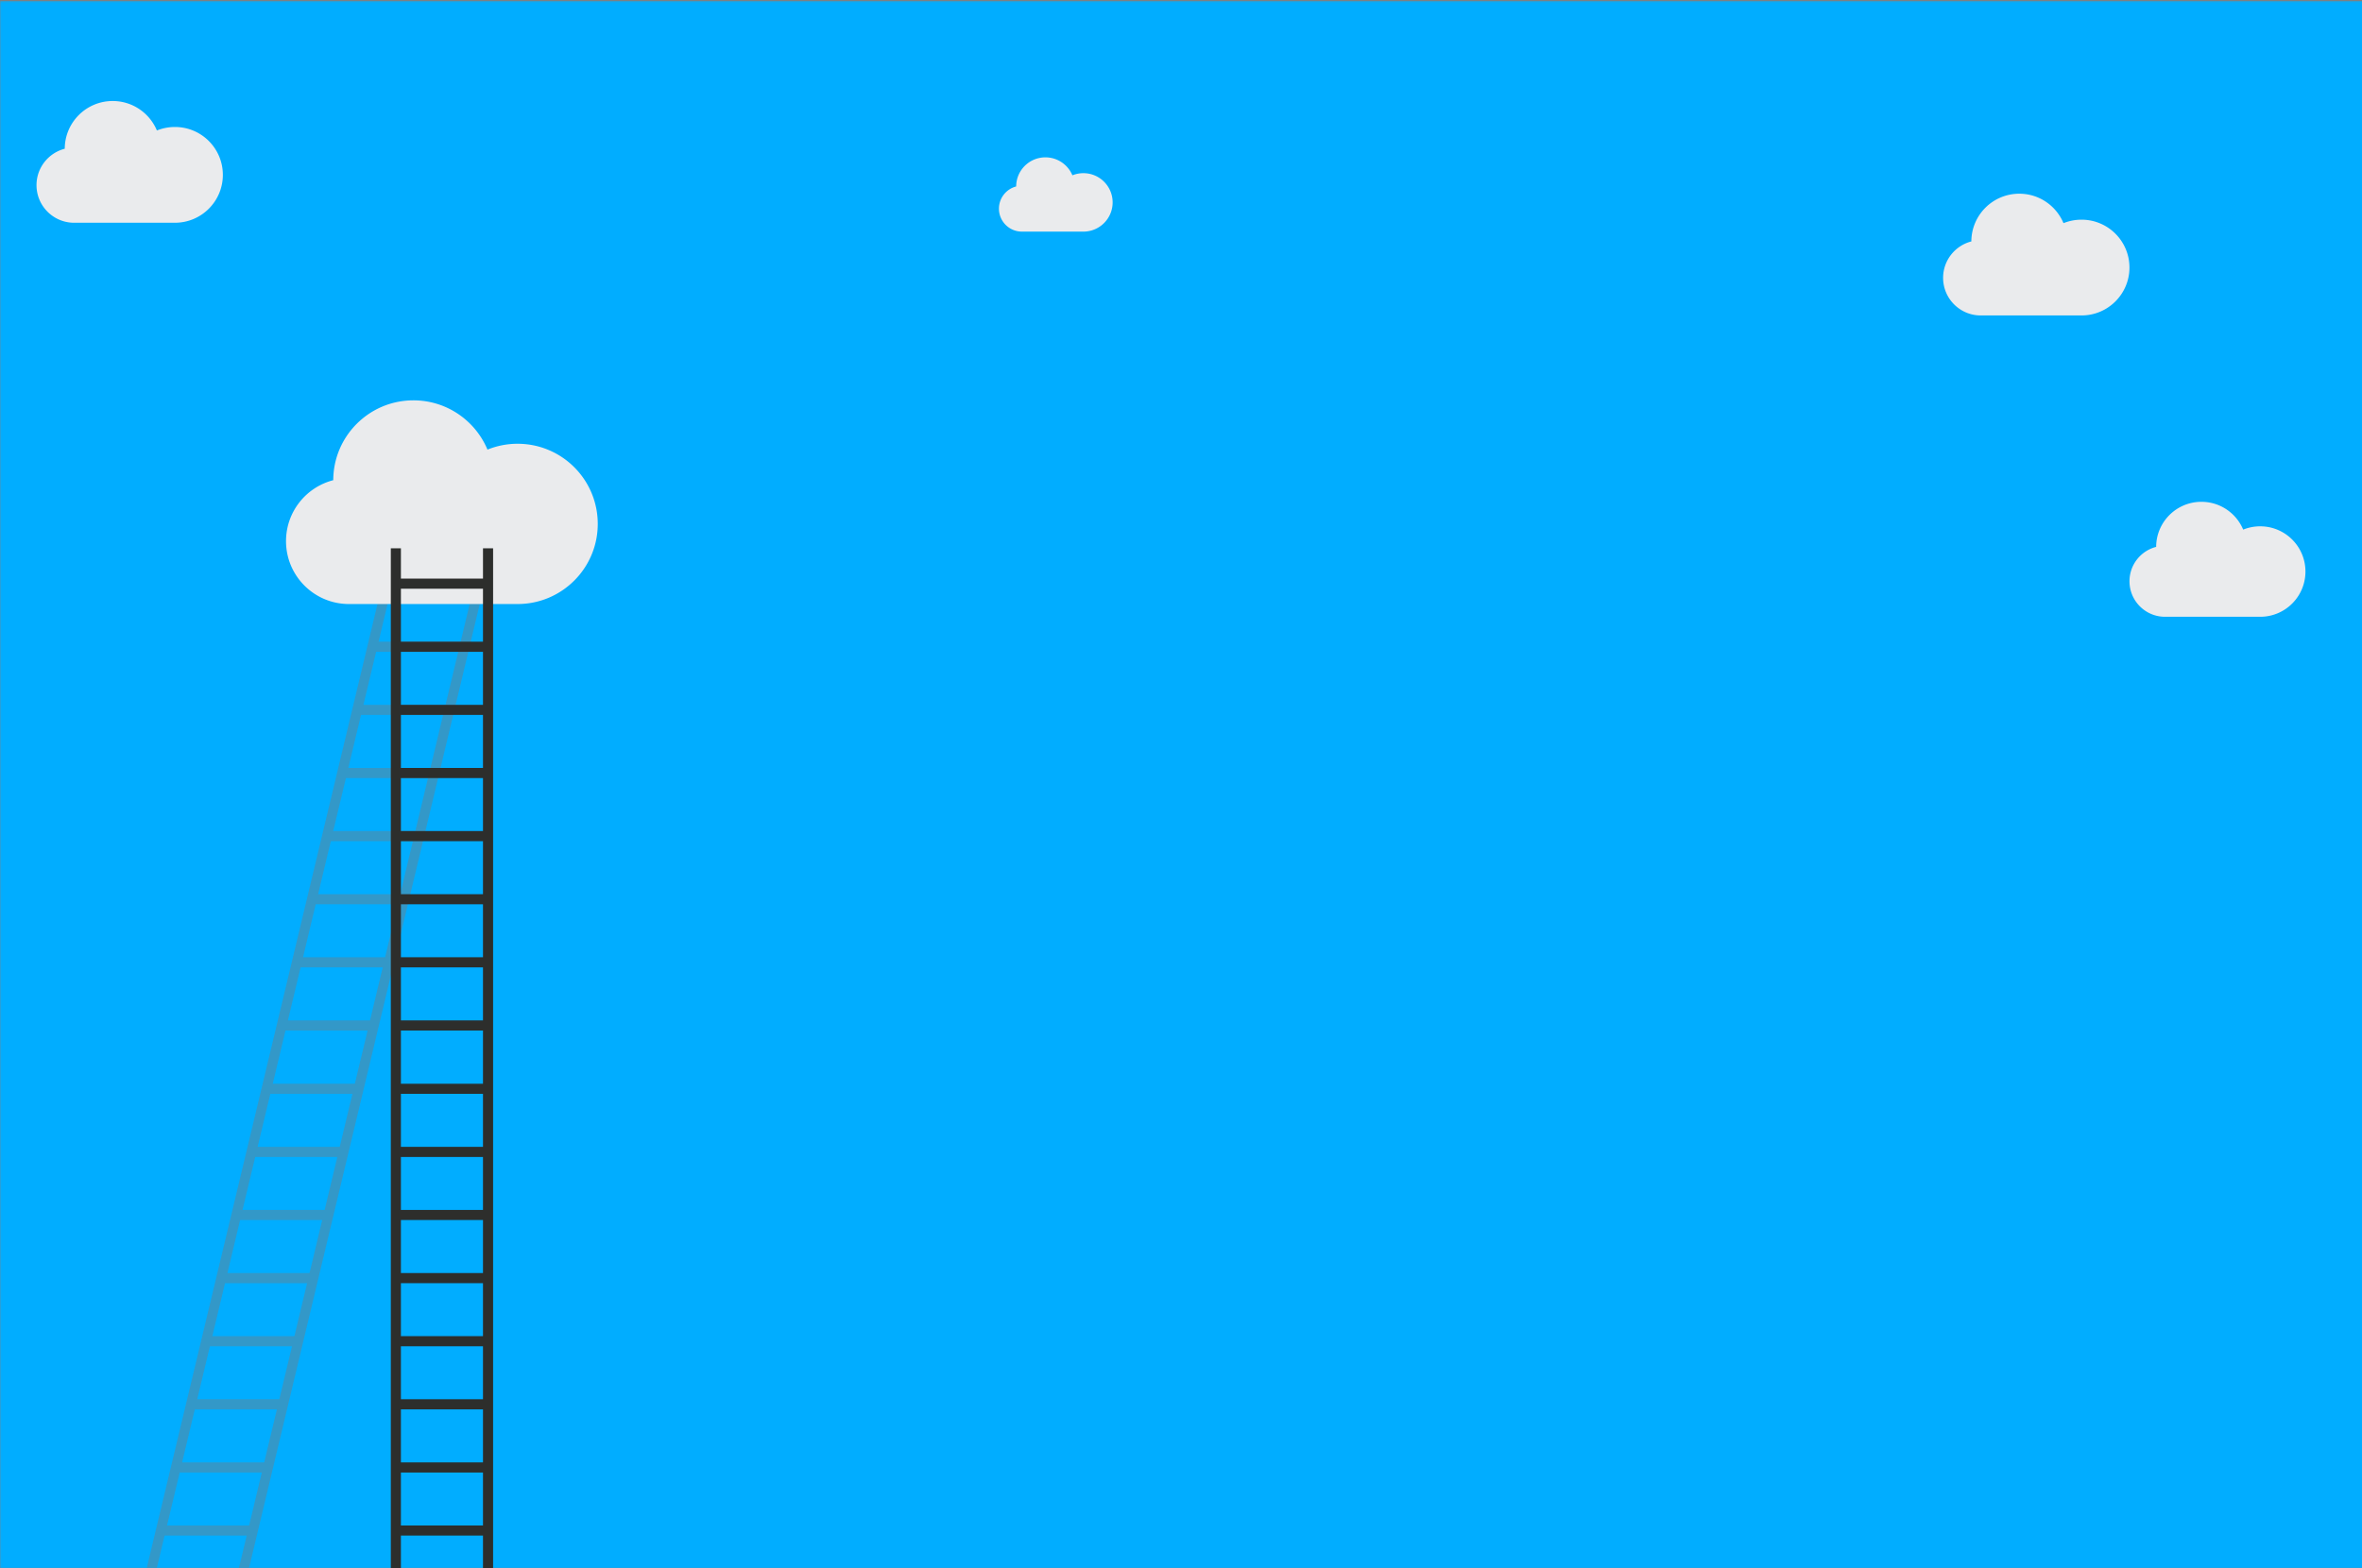 <svg xmlns="http://www.w3.org/2000/svg" xmlns:xlink="http://www.w3.org/1999/xlink" width="1280" height="850" viewBox="0 0 1280 850">
    <rect x="0" y="0" width="1280" height="850" fill="#808080" stroke="none"/>
    <defs>
        <path id="a" d="M.06.477H1286V850H.06z"/>
    </defs>
    <g fill="none" fill-rule="evenodd">
        <mask id="b" fill="#fff">
            <use xlink:href="#a"/>
        </mask>
        <path fill="#01ADFF" d="M0 850h1285.94V.477H0z" mask="url(#b)"/>
        <path fill="#3398C8" d="M139.621 621.625l6.875-28.718h44.492l-6.875 28.718h-44.492zm-8.187 34.211l6.875-28.718h44.492l-6.875 28.718h-44.492zm-8.188 34.219l6.875-28.75h44.492l-6.875 28.75h-44.492zm-8.172 34.18l6.871-28.711h44.477l-6.871 28.711h-44.477zm-8.191 34.219l6.875-28.719h44.492l-6.891 28.719h-44.476zm-8.188 34.211l6.875-28.719h44.493l-6.891 28.719H98.695zm-8.187 34.218l6.875-28.718h44.492L135 826.883H90.508zm114.637-479.062l6.871-28.719h44.492l-6.871 28.719h-44.492zm-8.188 34.215l6.871-28.735h44.492l-6.875 28.735h-44.488zm-8.191 34.199l6.875-28.719h44.492l-6.875 28.719h-44.492zm-8.188 34.211l6.891-28.715h44.476l-6.875 28.715h-44.492zm-8.187 34.234l6.89-28.75h44.477l-6.875 28.75h-44.492zm-8.172 34.18l6.871-28.719h44.476l-6.871 28.719h-44.476zm-8.192 34.219l6.875-28.719h44.493l-6.875 28.719h-44.493zm40.203 17.937l-1.98 8.211-1.949 8.188h-44.488l6.902-28.844h44.492l-2.977 12.445zm-49.96 0L78.785 853h5.469l4.941-20.656h44.489L128.746 853h5.484l132.989-555.793h-5.485l-3.925 16.399h-44.477l3.926-16.399h-5.469L146.27 571.016z"/>
        <path fill="#EAEBED" d="M189.114 327.407c-18.84 0-34.114-15.266-34.114-34.094 0-15.883 10.879-29.246 25.594-33.024.074-23.914 19.504-43.289 43.449-43.289 18.067 0 33.567 11.024 40.125 26.711a43.368 43.368 0 0 1 16.317-3.172c24.004 0 43.449 19.45 43.449 43.442 0 23.976-19.445 43.426-43.449 43.426h-91.371"/>
        <path fill="#2D2E2C" d="M217.258 621.625h44.476v-28.718h-44.476v28.718zm0 34.211h44.476v-28.718h-44.476v28.718zm0 34.219h44.476v-28.75h-44.476v28.75zm0 34.18h44.476v-28.711h-44.476v28.711zm0 34.219h44.476v-28.719h-44.476v28.719zm0 34.211h44.476v-28.719h-44.476v28.719zm0 34.218h44.476v-28.718h-44.476v28.718zm0-479.062h44.476v-28.719h-44.476v28.719zm0 34.215h44.476v-28.735h-44.476v28.735zm0 34.199h44.476v-28.719h-44.476v28.719zm0 34.211h44.476v-28.715h-44.476v28.715zm0 34.234h44.476v-28.75h-44.476v28.75zm0 34.18h44.476v-28.719h-44.476v28.719zm0 34.219h44.476V524.36h-44.476v28.719zm44.476 17.937v16.399h-44.476v-28.844h44.476v12.445zm-49.945 0V853h5.469v-20.656h44.476V853h5.485V297.207h-5.485v16.399h-44.476v-16.399h-5.469v273.809z"/>
        <path fill="#EAEBED" d="M40.184 120.743c-11.254 0-20.395-9.137-20.395-20.383 0-9.5 6.512-17.469 15.305-19.735.047-14.285 11.648-25.867 25.969-25.867 10.804 0 20.05 6.586 23.96 15.961a26.297 26.297 0 0 1 9.774-1.886c14.34 0 25.973 11.609 25.973 25.953 0 14.332-11.633 25.957-25.973 25.957H40.184M1073.395 170.985c-11.254 0-20.395-9.137-20.395-20.383 0-9.5 6.512-17.469 15.305-19.735.047-14.285 11.648-25.867 25.969-25.867 10.804 0 20.05 6.586 23.96 15.961a26.297 26.297 0 0 1 9.774-1.886c14.34 0 25.973 11.609 25.973 25.953 0 14.332-11.633 25.957-25.973 25.957h-54.613M1173.258 334.316c-10.633 0-19.258-8.625-19.258-19.254 0-8.969 6.148-16.504 14.453-18.633.047-13.496 11-24.429 24.523-24.429 10.196 0 18.946 6.222 22.641 15.07a24.564 24.564 0 0 1 9.219-1.781c13.555 0 24.515 10.976 24.515 24.504 0 13.543-10.96 24.523-24.515 24.523h-51.578M553.781 125.543c-6.859 0-12.437-5.57-12.437-12.425 0-5.797 3.976-10.676 9.336-12.051.031-8.711 7.101-15.778 15.836-15.778 6.601 0 12.234 4.016 14.64 9.739a15.84 15.84 0 0 1 5.946-1.16c8.75 0 15.851 7.093 15.851 15.836 0 8.742-7.101 15.839-15.851 15.839h-33.321"/>
    </g>
</svg>
